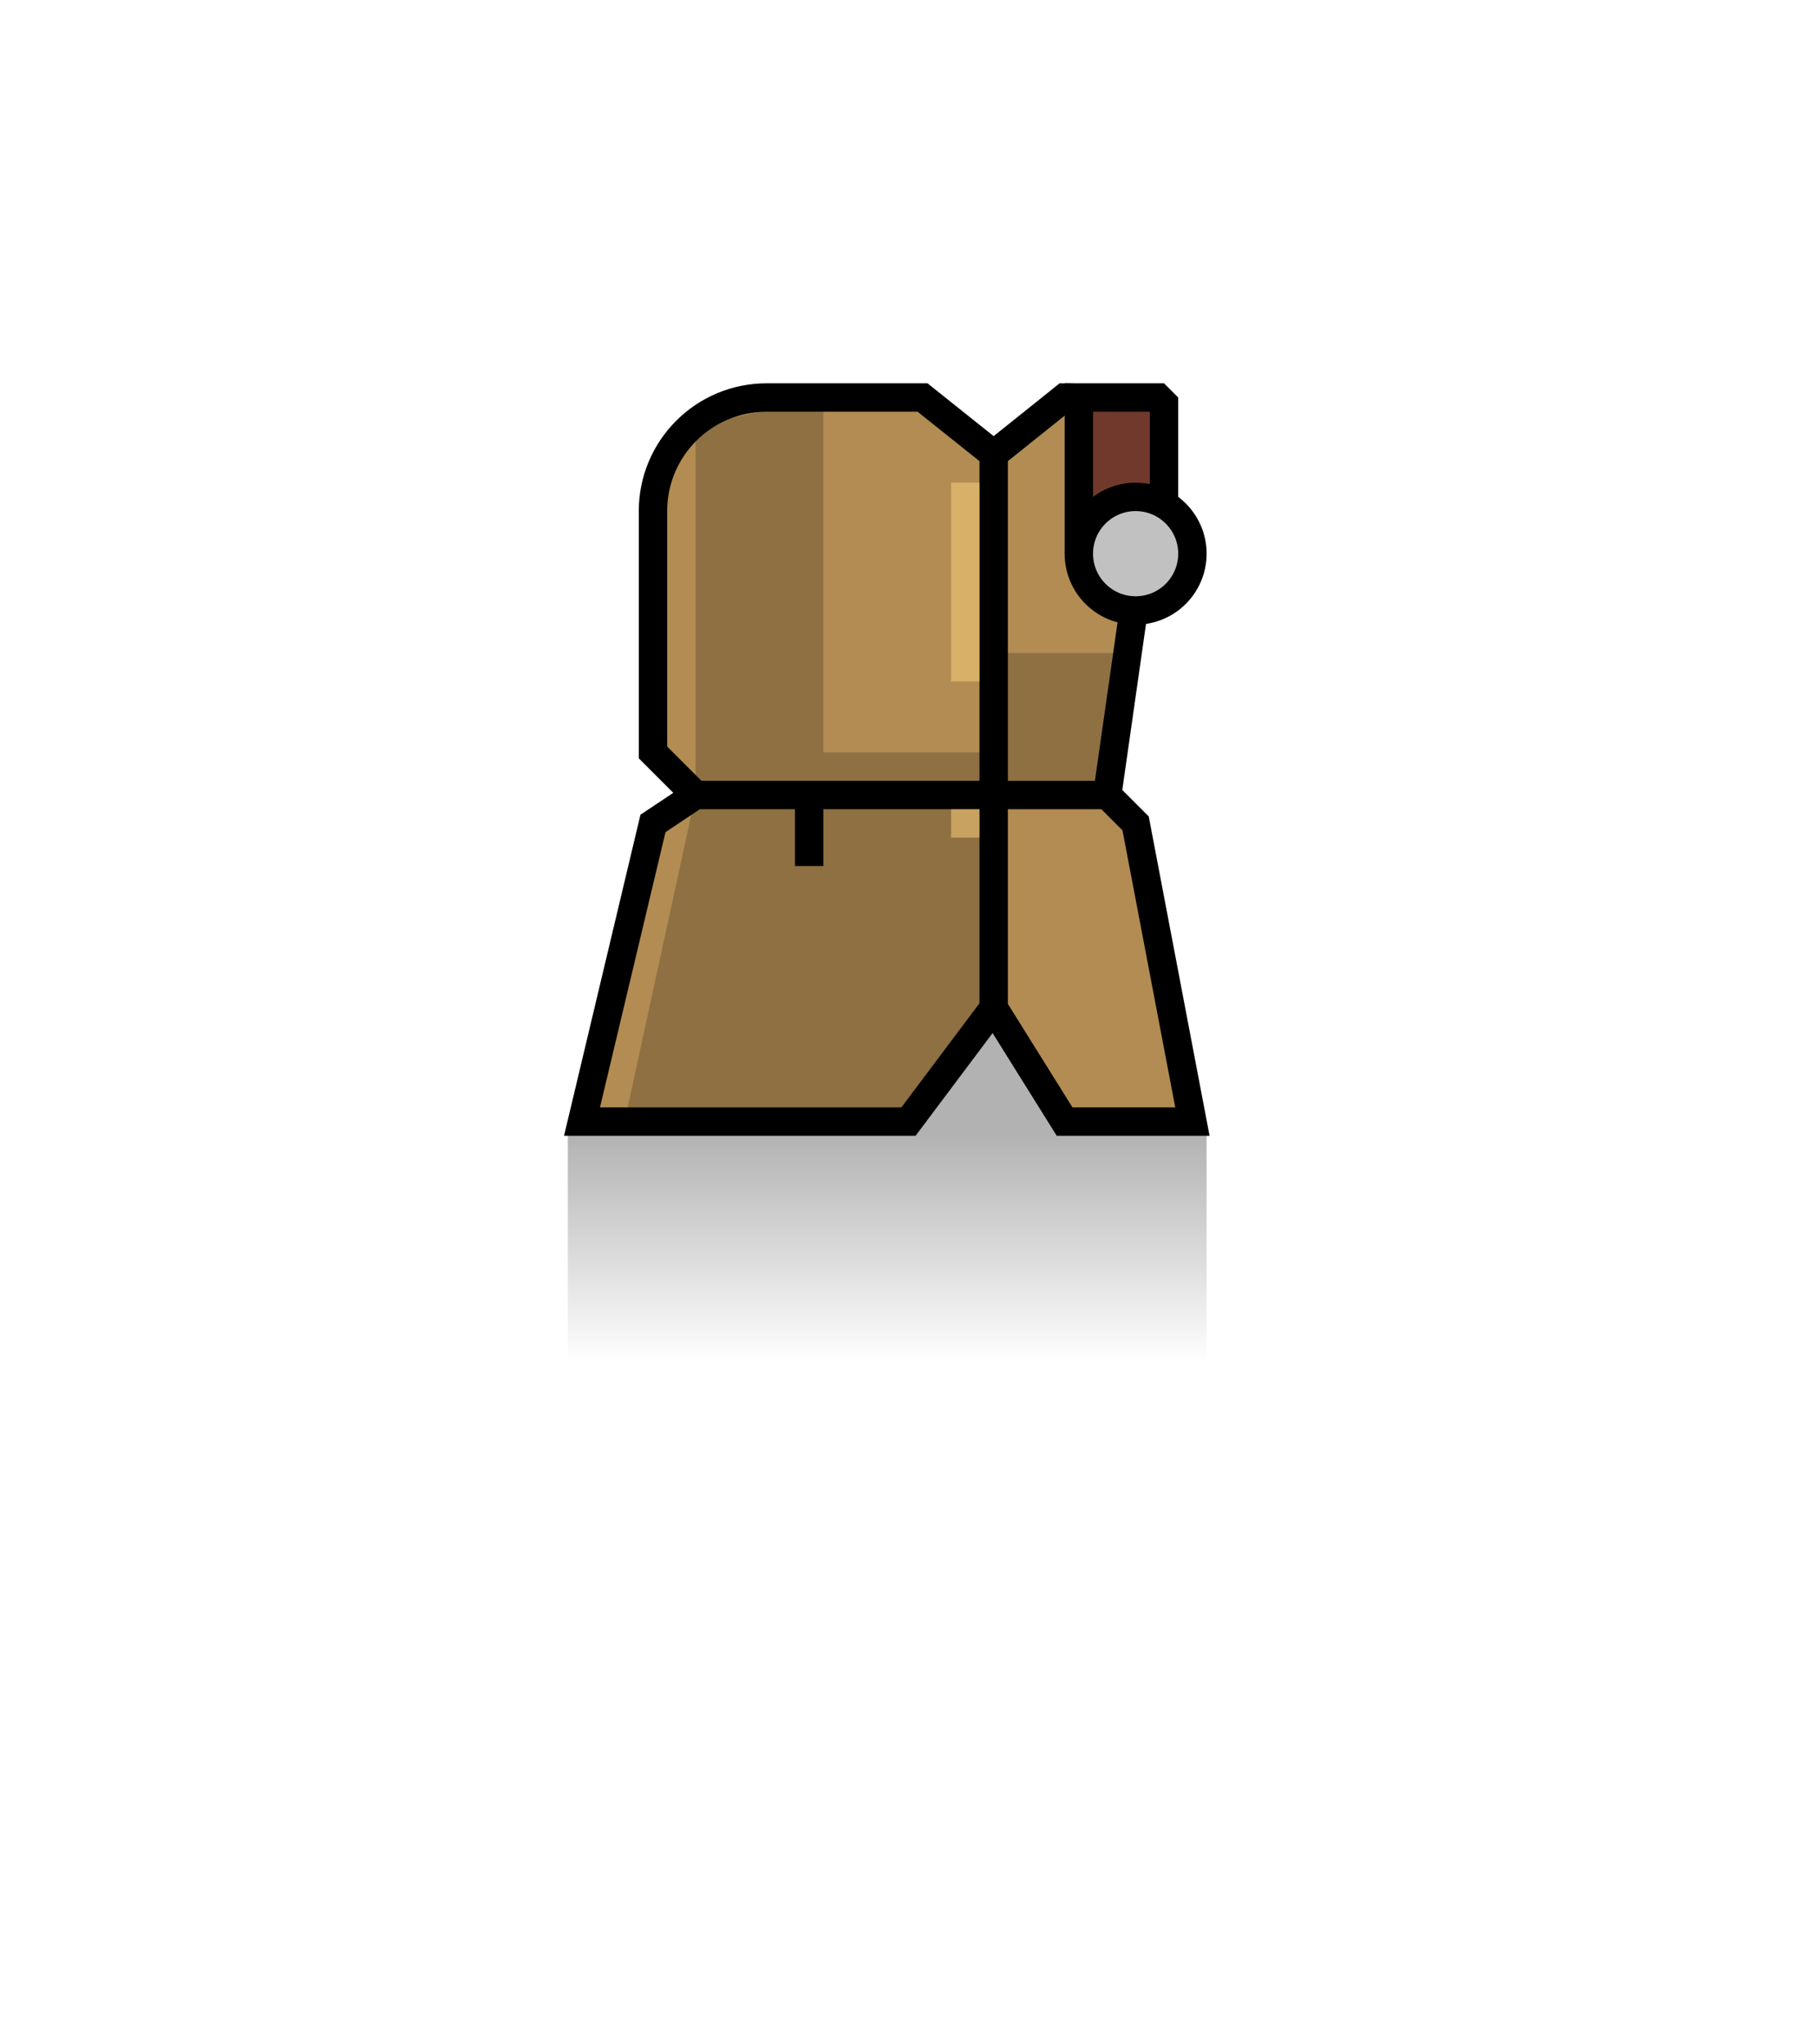 <svg width="128" height="144" viewBox="0 0 128 144" fill="none" xmlns="http://www.w3.org/2000/svg">
<path d="M81.009 34.935L78 56L80 58L84 79H74.995L70 71L64 79H41L46 58L49 56L46 53V36C46 31.582 49.582 28 54 28H64.99L70 32L74.995 28C78.692 28 81.532 31.275 81.009 34.935Z" fill="#B28C52"/>
<path d="M57 56H78M57 56H49M57 56V61M78 56L81.009 34.935C81.532 31.275 78.692 28 74.995 28V28L70 32L64.99 28H54C49.582 28 46 31.582 46 36V53L49 56M78 56L80 58L84 79H74.995L70 71L64 79H41L46 58L49 56" stroke="black" stroke-width="2"/>
<path d="M76 38L76 28L82 28L82 38L76 38Z" fill="#71382C"/>
<path d="M76 28L75 28L75 27L76 27L76 28ZM76 38L76 39L75 39L75 38L76 38ZM82 28L82 27L83 28L82 28ZM82 38L83 38L83 39L82 39L82 38ZM77 28L77 38L75 38L75 28L77 28ZM82 29L76 29L76 27L82 27L82 29ZM81 38L81 28L83 28L83 38L81 38ZM76 37L82 37L82 39L76 39L76 37Z" fill="black"/>
<circle cx="80" cy="39" r="4" fill="#C1C1C1" stroke="black" stroke-width="2"/>
<path d="M70 32L70 72" stroke="black" stroke-width="2"/>
<path opacity="0.3" d="M40 96H85V79H75L70 71.5L64 79H40V96Z" fill="url(#paint0_linear_3511_13992)"/>
<g style="mix-blend-mode:overlay" opacity="0.2">
<path d="M49 30L58 28V53H70V46H79L78 55H70V71L64 79H44L49 56V30Z" fill="black"/>
</g>
<g style="mix-blend-mode:overlay" opacity="0.5">
<rect x="67" y="34" width="2" height="14" fill="#FFD37E"/>
</g>
<g style="mix-blend-mode:overlay" opacity="0.5">
<rect x="67" y="57" width="2" height="2" fill="#FFD37E"/>
</g>
<defs>
<linearGradient id="paint0_linear_3511_13992" x1="60.5" y1="80" x2="60.5" y2="96" gradientUnits="userSpaceOnUse">
<stop/>
<stop offset="1" stop-opacity="0"/>
</linearGradient>
</defs>
</svg>
